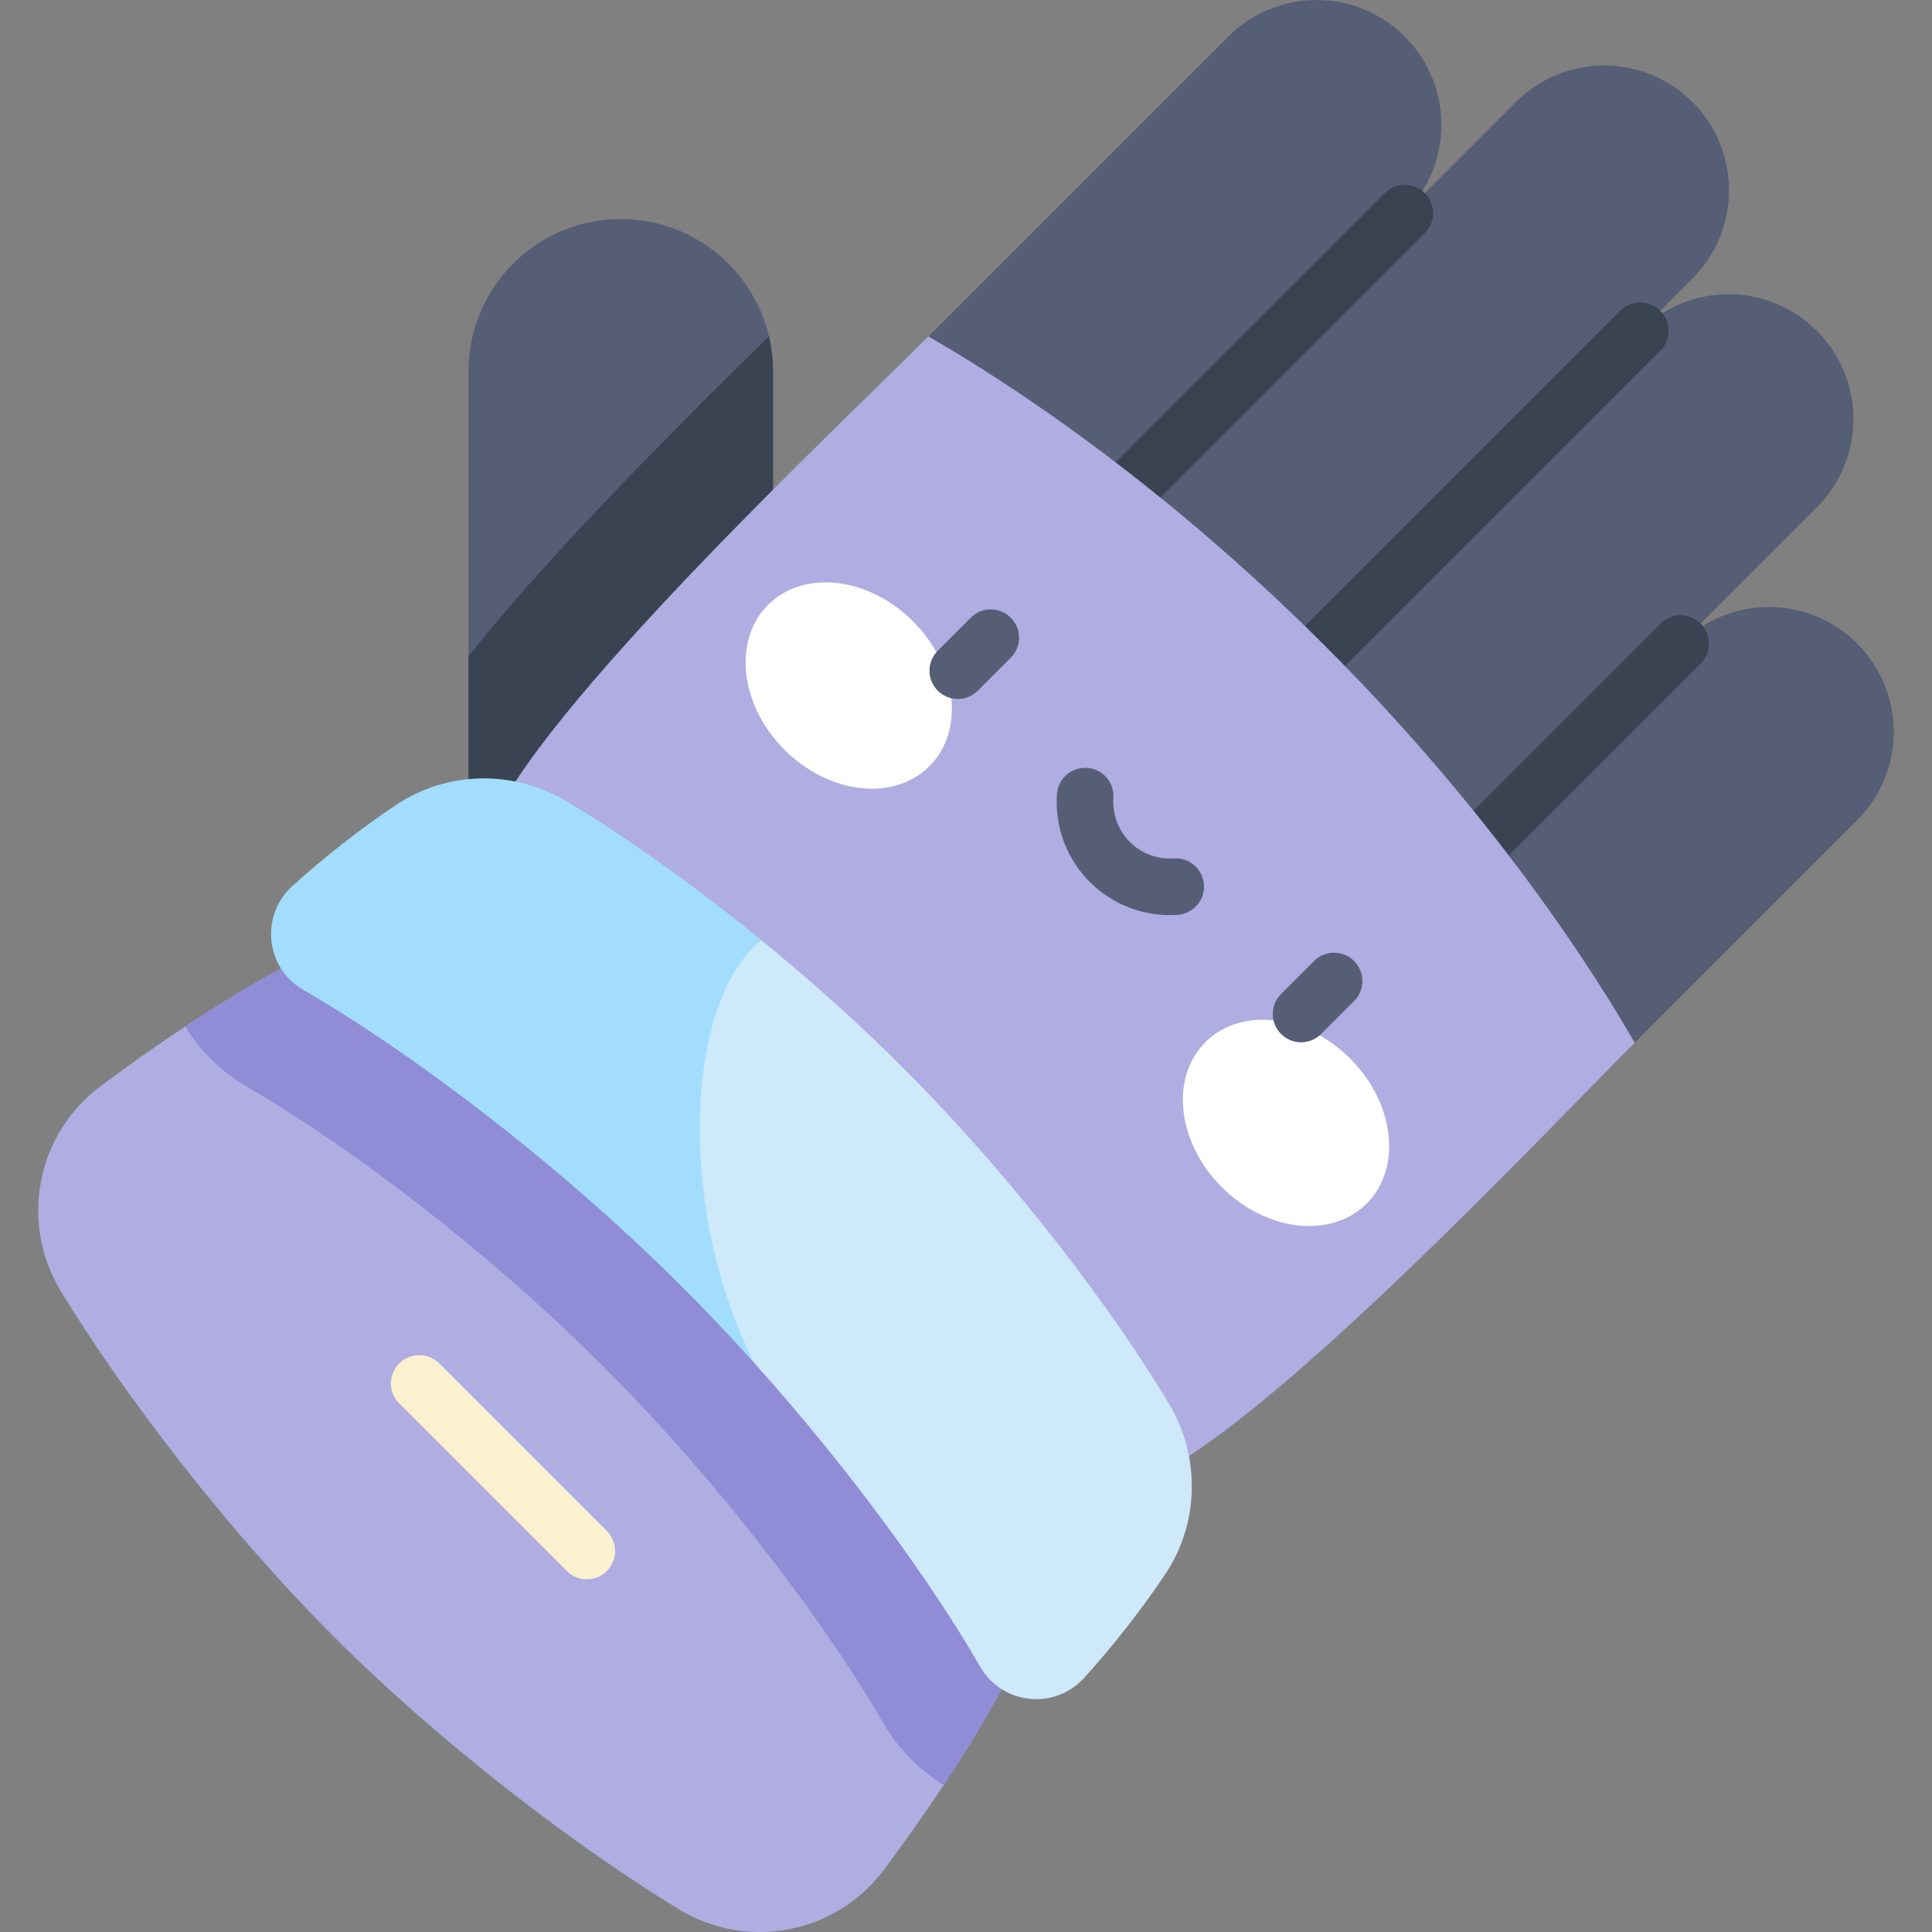 <svg id="Capa_1" enable-background="new 0 0 512 512" height="512" viewBox="0 0 512 512" width="512" xmlns="http://www.w3.org/2000/svg"><rect x="0" y="0" width="512" height="512" fill="#808080" stroke="none"/><g><path d="m292.832 135.94-46.793-46.793 79.456-79.456c12.922-12.922 33.872-12.922 46.793 0 12.922 12.922 12.922 33.872 0 46.793z" fill="#565e75"/><path d="m204.855 225.285h-80.696v-126.888c0-22.284 18.064-40.348 40.348-40.348 22.284 0 40.348 18.065 40.348 40.348z" fill="#565e75"/><path d="m204.855 98.397c0-3.207-.386-6.323-1.093-9.315-34.507 33.968-61.593 62.072-79.604 84.834v51.368h80.696v-126.887z" fill="#3a4351"/><g fill="#565e75"><path d="m339.625 182.734-46.793-46.793 108.893-108.894c12.922-12.922 33.872-12.922 46.793 0 12.922 12.922 12.922 33.872 0 46.793z"/><path d="m386.418 229.527-46.793-46.793 95.069-95.069c12.922-12.922 33.872-12.922 46.793 0 12.922 12.922 12.922 33.872 0 46.793z"/><path d="m433.212 276.321-46.793-46.793 58.971-58.971c12.922-12.922 33.872-12.922 46.793 0 12.922 12.922 12.922 33.872 0 46.793z"/></g><path d="m292.832 143.44c-1.919 0-3.839-.732-5.304-2.197-2.929-2.929-2.929-7.678 0-10.606l79.455-79.456c2.93-2.929 7.678-2.929 10.607 0s2.929 7.678 0 10.606l-79.455 79.456c-1.464 1.465-3.384 2.197-5.303 2.197z" fill="#3a4351"/><path d="m339.625 190.234c-1.919 0-3.839-.732-5.304-2.197-2.929-2.929-2.929-7.678 0-10.606l95.069-95.07c2.93-2.929 7.678-2.929 10.607 0s2.929 7.678 0 10.606l-95.069 95.07c-1.464 1.464-3.384 2.197-5.303 2.197z" fill="#3a4351"/><path d="m386.418 237.027c-1.92 0-3.839-.732-5.304-2.197-2.929-2.929-2.929-7.678 0-10.606l58.972-58.971c2.931-2.93 7.679-2.929 10.607 0 2.929 2.929 2.929 7.678 0 10.606l-58.972 58.971c-1.464 1.465-3.384 2.197-5.303 2.197z" fill="#3a4351"/><path d="m129.436 220.294c12.341-31.837 92.416-106.96 116.602-131.147 29.663 17.129 67.76 44.665 105.134 82.039s64.91 75.47 82.039 105.134c-24.186 24.187-99.31 104.262-131.147 116.602z" fill="#b0ade2"/><g><g fill="#fff"><ellipse cx="224.969" cy="181.669" rx="24.082" ry="30.241" transform="matrix(.707 -.707 .707 .707 -62.567 212.287)"/><ellipse cx="340.874" cy="297.574" rx="24.082" ry="30.241" transform="matrix(.707 -.707 .707 .707 -110.577 328.19)"/></g><g fill="#565e75"><path d="m253.823 185.238c-1.919 0-3.839-.732-5.304-2.197-2.929-2.929-2.929-7.678 0-10.606l8.741-8.741c2.93-2.929 7.678-2.929 10.608 0 2.929 2.929 2.929 7.678 0 10.606l-8.741 8.741c-1.465 1.465-3.385 2.197-5.304 2.197z"/><path d="m344.805 276.22c-1.919 0-3.839-.732-5.304-2.197-2.929-2.929-2.929-7.678 0-10.606l8.741-8.741c2.93-2.929 7.678-2.929 10.607 0s2.929 7.678 0 10.606l-8.741 8.741c-1.464 1.464-3.384 2.197-5.303 2.197z"/><path d="m310.019 242.516c-7.935 0-15.57-3.138-21.212-8.78-6.13-6.13-9.304-14.613-8.708-23.275.285-4.132 3.843-7.239 7.997-6.968 4.132.284 7.252 3.865 6.968 7.997-.298 4.334 1.287 8.576 4.351 11.639 3.063 3.064 7.311 4.654 11.64 4.351 4.135-.278 7.713 2.836 7.996 6.969s-2.837 7.712-6.969 7.996c-.69.047-1.378.071-2.063.071z"/></g></g><path d="m254.308 374.533 20.454 53.643c-9.683 23.724-26.704 48.789-40.466 67.269-12.706 17.063-36.257 21.587-54.425 10.519-26.513-16.152-62.358-43.187-91.44-72.269s-56.117-64.926-72.269-91.44c-11.068-18.168-6.544-41.719 10.519-54.425 18.48-13.762 43.545-30.782 67.269-40.466l53.643 20.454z" fill="#b0ade2"/><path d="m147.594 267.818-53.643-20.454c-15.096 6.162-30.729 15.295-44.869 24.669 3.91 6.396 9.441 11.984 16.548 16.075 22.011 12.671 59.92 39.674 94.318 74.071 34.396 34.397 61.399 72.306 74.07 94.316 4.082 7.092 9.674 12.625 16.081 16.542 9.372-14.138 18.503-29.768 24.664-44.861l-20.454-53.643z" fill="#908cd6"/><path d="m309.815 372.066c-14.578-24.451-40.565-59.161-70.58-89.176-12.053-12.053-24.863-23.454-37.462-33.73-45.268-1.797-53.933 44.91-1.844 112.098 25.832 28.762 47.389 58.846 59.814 80.428 5.811 10.094 19.743 11.591 27.572 2.967 7.452-8.208 15.342-18.241 21.563-27.598 8.994-13.527 9.256-31.036.937-44.989z" fill="#cde9fa"/><path d="m201.773 249.161c-18.775-15.314-37.081-28.126-51.714-36.85-13.953-8.318-31.462-8.057-44.989.937-9.357 6.221-19.39 14.111-27.598 21.563-8.624 7.829-7.127 21.761 2.967 27.572 26.689 15.365 66.383 44.693 100.496 78.807 6.529 6.529 12.88 13.262 18.994 20.069-20.632-40.253-18.509-95.912 1.844-112.098z" fill="#a2ddfd"/><path d="m155.507 418.53c-1.919 0-3.839-.732-5.304-2.197l-44.41-44.41c-2.929-2.929-2.929-7.678 0-10.607 2.93-2.929 7.678-2.929 10.607 0l44.41 44.41c2.929 2.929 2.929 7.678 0 10.606-1.464 1.465-3.384 2.198-5.303 2.198z" fill="#fbf1cf"/></g></svg>